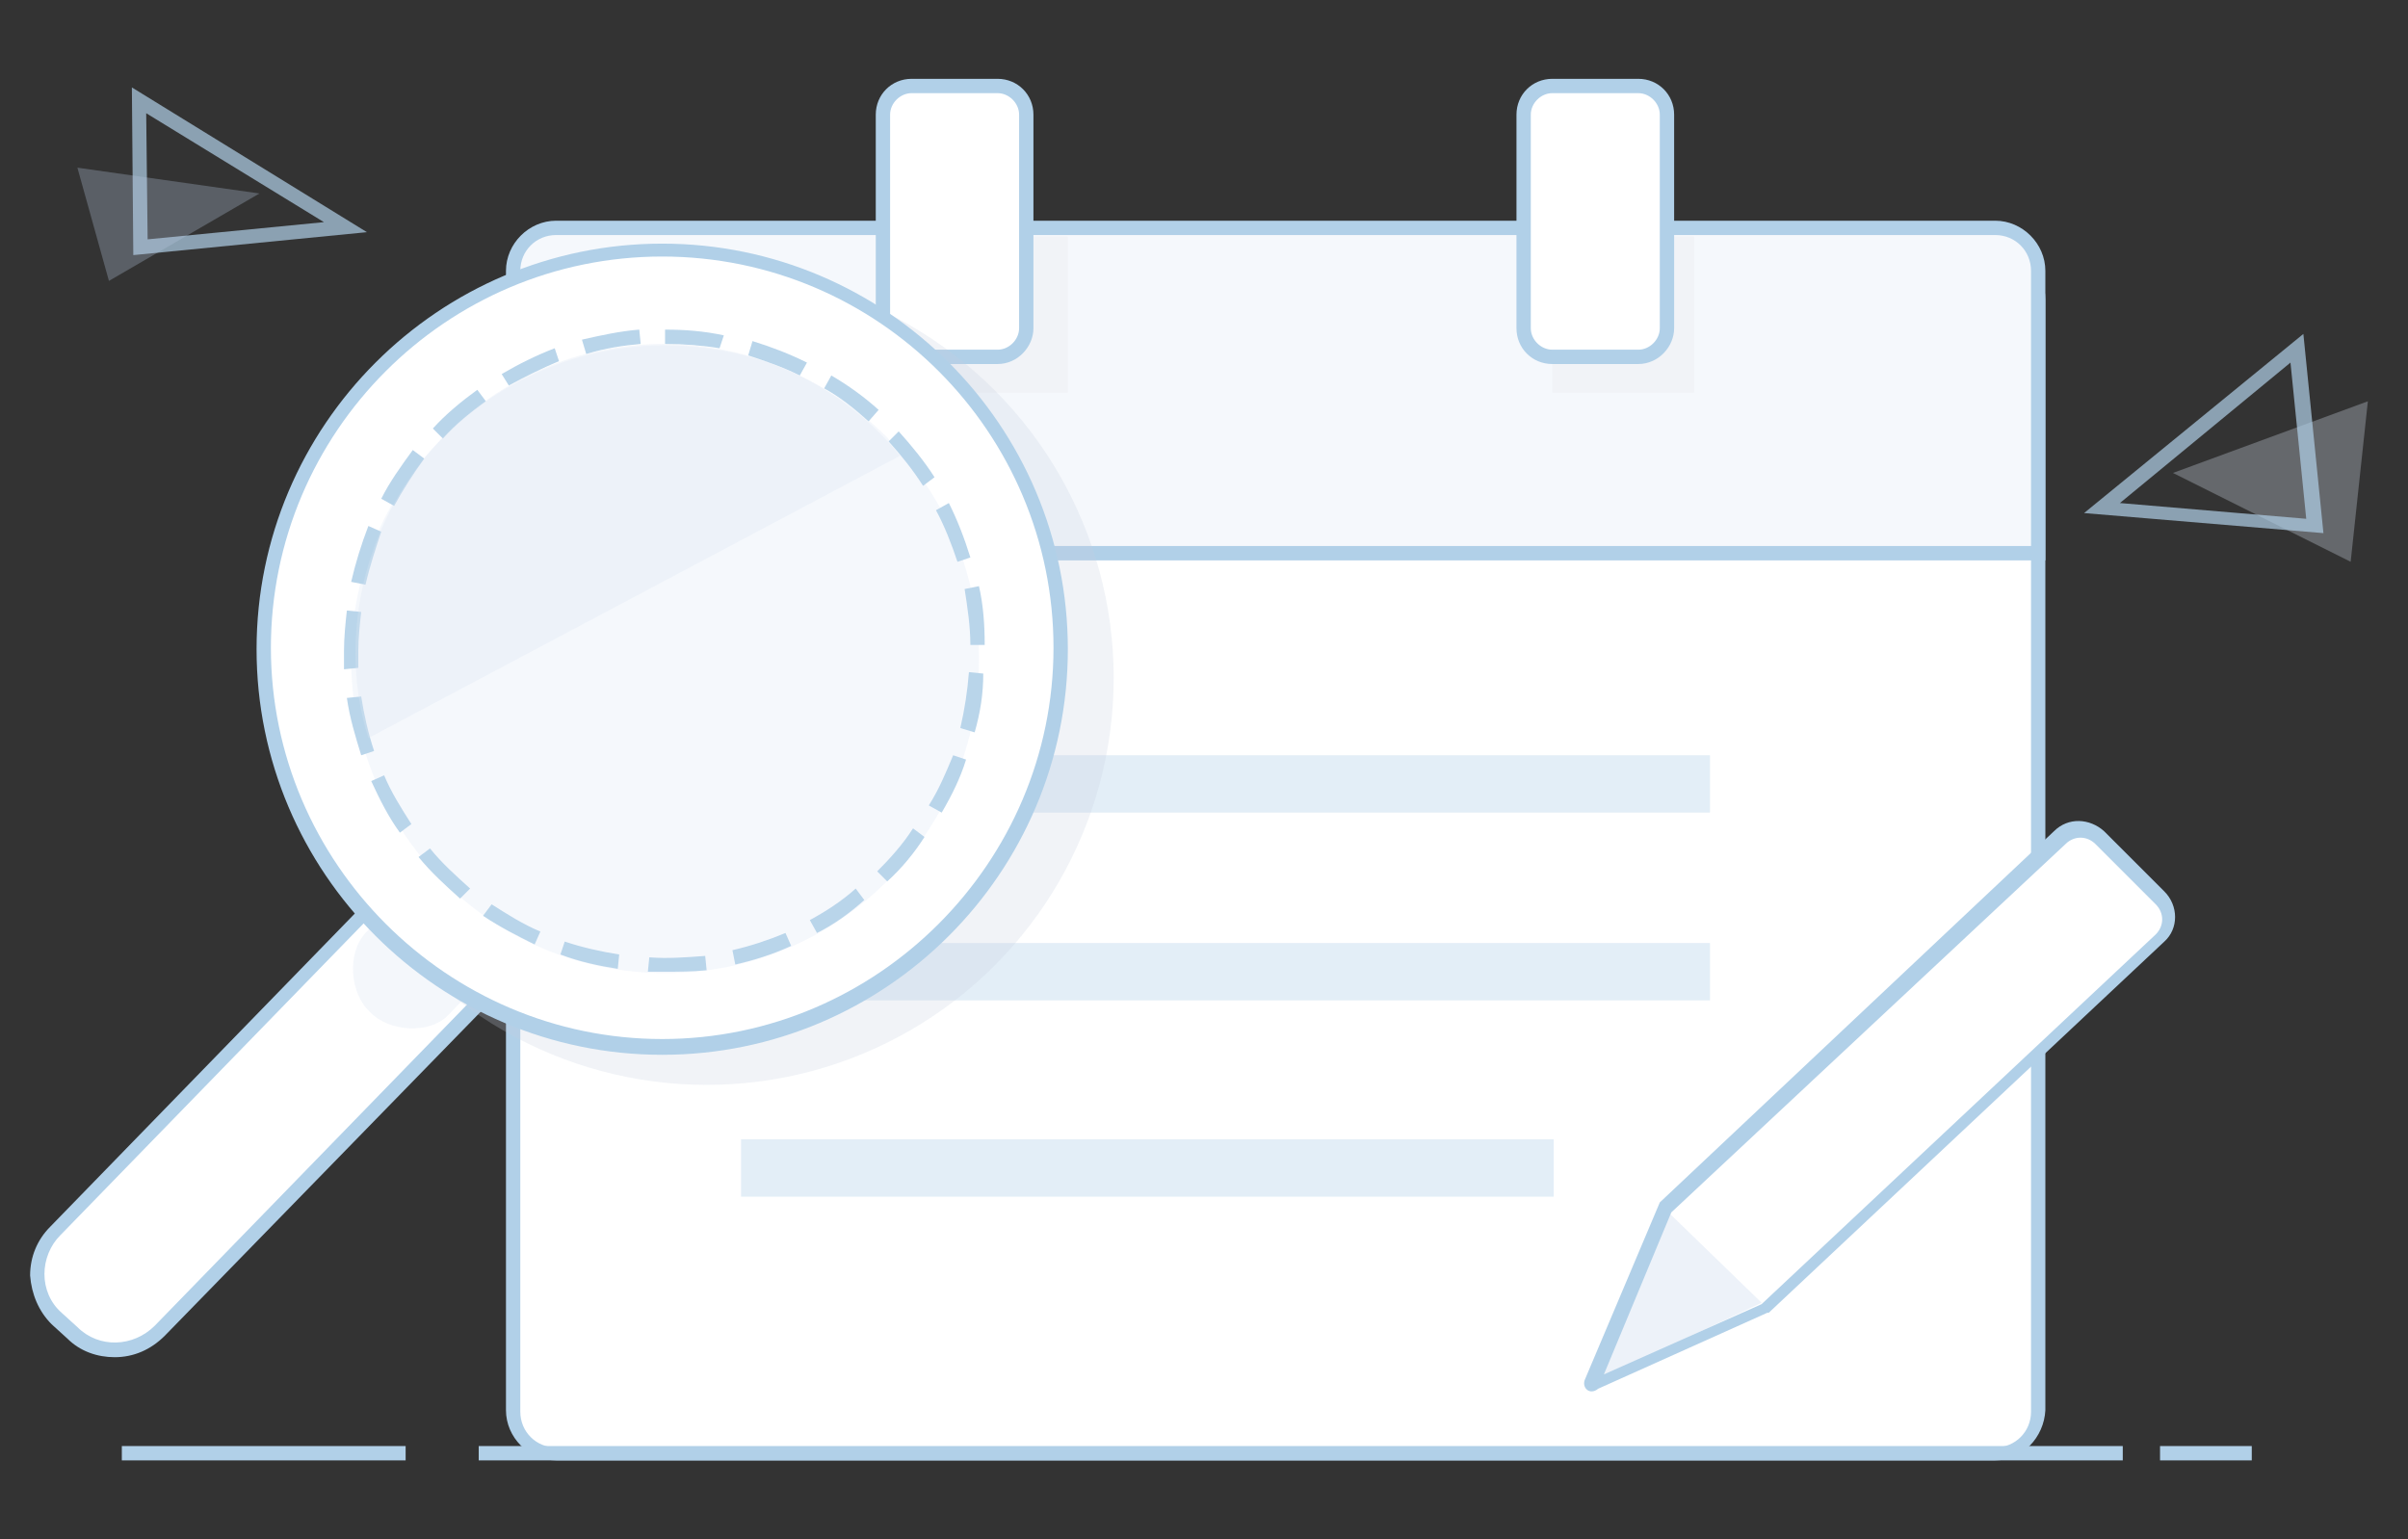 <?xml version="1.0" encoding="utf-8"?>
<!-- Generator: Adobe Illustrator 21.0.0, SVG Export Plug-In . SVG Version: 6.00 Build 0)  -->
<svg version="1.1" id="图层_1" xmlns="http://www.w3.org/2000/svg" xmlns:xlink="http://www.w3.org/1999/xlink" x="0px" y="0px"
	 viewBox="0 0 168 107.4" style="enable-background:new 0 0 168 107.4;" xml:space="preserve">
<rect x="0" y="0" width="168" height="107.4" fill="#333333" stroke="none"/>
<style type="text/css">
	.st0{fill:#FFFFFF;}
	.st1{fill:#B1D0E8;}
	.st2{fill:#F5F8FC;}
	.st3{fill:#F1F3F7;}
	.st4{opacity:0.64;enable-background:new    ;}
	.st5{fill:#D3E4F2;}
	.st6{opacity:0.24;enable-background:new    ;}
	.st7{fill:#C4CEDE;}
	.st8{opacity:0.3;enable-background:new    ;}
	.st9{fill:#D9E3F2;}
	.st10{opacity:0.9;enable-background:new    ;}
	.st11{fill:#F4F7FC;}
	.st12{opacity:0.7;enable-background:new    ;}
	.st13{fill:#B5C7DF;}
	.st14{opacity:0.48;enable-background:new    ;}
	.st15{opacity:0.3;fill:#D9E3F2;enable-background:new    ;}
</style>
<g>
	<g>
		<path class="st0" d="M38.8,18h100.4c1.6,0,3,1.3,3,3v77.5c0,1.6-1.3,3-3,3H38.8c-1.6,0-3-1.3-3-3V20.9C35.8,19.3,37.1,18,38.8,18z
			"/>
		<path class="st1" d="M139.2,101.9H38.8c-1.9,0-3.5-1.6-3.5-3.5V20.9c0-1.9,1.6-3.5,3.5-3.5h100.4c1.9,0,3.5,1.6,3.5,3.5v77.5
			C142.6,100.3,141.1,101.9,139.2,101.9z M38.8,18.5c-1.4,0-2.5,1.1-2.5,2.5v77.5c0,1.4,1.1,2.5,2.5,2.5h100.4
			c1.4,0,2.5-1.1,2.5-2.5V20.9c0-1.4-1.1-2.5-2.5-2.5H38.8z"/>
	</g>
	<g>
		<path class="st2" d="M38.8,15.9h100.4c1.6,0,3,1.3,3,3v19.7H35.8V18.9C35.8,17.2,37.1,15.9,38.8,15.9z"/>
		<path class="st1" d="M142.6,39.1H35.3V18.9c0-1.9,1.6-3.5,3.5-3.5h100.4c1.9,0,3.5,1.6,3.5,3.5V39.1z M36.3,38.1h105.4V18.9
			c0-1.4-1.1-2.5-2.5-2.5H38.8c-1.4,0-2.5,1.1-2.5,2.5V38.1z"/>
	</g>
	<g>
		<rect x="108.3" y="16.5" class="st3" width="9.9" height="10.9"/>
	</g>
	<g class="st4">
		<rect x="56.7" y="52.7" class="st5" width="62.6" height="4"/>
	</g>
	<g class="st4">
		<rect x="56.7" y="65.8" class="st5" width="62.6" height="4"/>
	</g>
	<g class="st4">
		<rect x="51.7" y="79.5" class="st5" width="56.7" height="4"/>
	</g>
	<g>
		<rect x="64.6" y="16.5" class="st3" width="9.9" height="10.9"/>
	</g>
	<g>
		<path class="st0" d="M114.3,24.8h-6c-1.1,0-2-0.9-2-2V8c0-1.1,0.9-2,2-2h6c1.1,0,2,0.9,2,2v14.9C116.3,24,115.4,24.8,114.3,24.8z
			 M69.6,24.8h-6c-1.1,0-2-0.9-2-2V8c0-1.1,0.9-2,2-2h6c1.1,0,2,0.9,2,2v14.9C71.6,24,70.7,24.8,69.6,24.8z"/>
		<path class="st1" d="M114.3,25.4h-6c-1.4,0-2.5-1.1-2.5-2.5V8c0-1.4,1.1-2.5,2.5-2.5h6c1.4,0,2.5,1.1,2.5,2.5v14.9
			C116.8,24.2,115.7,25.4,114.3,25.4z M108.3,6.5c-0.8,0-1.5,0.7-1.5,1.5v14.9c0,0.8,0.7,1.5,1.5,1.5h6c0.8,0,1.5-0.7,1.5-1.5V8
			c0-0.8-0.7-1.5-1.5-1.5H108.3z M69.6,25.4h-6c-1.4,0-2.5-1.1-2.5-2.5V8c0-1.4,1.1-2.5,2.5-2.5h6c1.4,0,2.5,1.1,2.5,2.5v14.9
			C72.1,24.2,71,25.4,69.6,25.4z M63.6,6.5c-0.8,0-1.5,0.7-1.5,1.5v14.9c0,0.8,0.7,1.5,1.5,1.5h6c0.8,0,1.5-0.7,1.5-1.5V8
			c0-0.8-0.7-1.5-1.5-1.5H63.6z"/>
	</g>
	<g>
		<path class="st0" d="M45.7,45.9l4.2,4c0.9,0.8,0.9,2.2,0,3L11.1,92.9C9.5,94.6,6.7,94.6,5,93l-1.1-1c-1.7-1.6-1.7-4.4-0.1-6.1
			l38.8-39.9C43.5,45.1,44.9,45.1,45.7,45.9z"/>
		<path class="st1" d="M8,94.7c-1.2,0-2.4-0.4-3.3-1.3l-1.1-1c-0.9-0.9-1.4-2.1-1.5-3.4c0-1.3,0.5-2.5,1.4-3.4l38.8-39.9
			c1-1,2.7-1.1,3.7-0.1l4.2,4c0.5,0.5,0.8,1.2,0.8,1.9s-0.3,1.4-0.7,1.9L11.5,93.2C10.5,94.2,9.3,94.7,8,94.7z M44.2,45.8
			c-0.4,0-0.9,0.2-1.2,0.5L4.2,86.2c-0.7,0.7-1.1,1.7-1.1,2.7c0,1,0.4,2,1.2,2.7l1.1,1c1.5,1.5,3.9,1.4,5.4-0.1l38.8-39.9
			c0.3-0.3,0.5-0.7,0.5-1.2c0-0.4-0.2-0.8-0.5-1.2l-4.2-4C45,45.9,44.6,45.8,44.2,45.8z"/>
	</g>
	<g class="st6">
		<circle class="st7" cx="49.3" cy="47.3" r="28.4"/>
	</g>
	<g class="st8">
		<path class="st9" d="M59,32.7l3.3,3.3c0.7,0.7,0.7,1.8,0,2.5L31.3,70.8c-1.3,1.4-4.2,1.2-5.5-0.2l0,0c-1.4-1.3-1.6-4.1-0.3-5.5
			l31.1-32.4C57.3,32,58.4,32,59,32.7z"/>
	</g>
	<g>
		<circle class="st0" cx="46.2" cy="45.2" r="27.8"/>
		<path class="st1" d="M46.2,73.6c-15.6,0-28.3-12.7-28.3-28.3c0-15.6,12.7-28.3,28.3-28.3c15.6,0,28.3,12.7,28.3,28.3
			C74.5,60.9,61.8,73.6,46.2,73.6z M46.2,17.9c-15.1,0-27.3,12.3-27.3,27.3s12.3,27.3,27.3,27.3s27.3-12.3,27.3-27.3
			S61.3,17.9,46.2,17.9z"/>
	</g>
	<g class="st10">
		<ellipse class="st11" cx="46.4" cy="46" rx="21.9" ry="21.9"/>
		<path class="st1" d="M46.4,67.8c-0.4,0-0.8,0-1.2,0l0.1-1c1.3,0.1,2.6,0,3.9-0.1l0.1,1C48.3,67.8,47.3,67.8,46.4,67.8z M43.1,67.6
			c-1.3-0.2-2.7-0.5-4-1l0.3-0.9c1.2,0.4,2.5,0.7,3.8,0.9L43.1,67.6z M51.3,67.3l-0.2-1c1.3-0.3,2.5-0.7,3.7-1.2l0.4,0.9
			C53.9,66.6,52.6,67,51.3,67.3z M37.3,65.9c-1.2-0.6-2.4-1.2-3.6-2l0.6-0.8c1.1,0.7,2.2,1.4,3.4,1.9L37.3,65.9z M57,65.1l-0.5-0.9
			c1.1-0.6,2.2-1.3,3.2-2.2l0.6,0.8C59.3,63.7,58.2,64.5,57,65.1z M32.1,62.7c-1-0.9-2-1.8-2.9-2.9l0.8-0.6c0.8,1,1.8,1.9,2.8,2.8
			L32.1,62.7z M61.9,61.5l-0.7-0.7c0.9-0.9,1.8-1.9,2.5-3l0.8,0.6C63.8,59.5,62.9,60.6,61.9,61.5z M27.9,58.1
			c-0.8-1.1-1.4-2.3-2-3.6l0.9-0.4c0.5,1.2,1.2,2.3,1.9,3.4L27.9,58.1z M65.7,56.7l-0.9-0.5c0.7-1.1,1.2-2.3,1.7-3.5l0.9,0.3
			C67,54.3,66.4,55.5,65.7,56.7z M25.2,52.7c-0.4-1.3-0.8-2.6-1-4l1-0.1c0.2,1.3,0.5,2.6,0.9,3.8L25.2,52.7z M68,51.1l-1-0.3
			c0.3-1.3,0.5-2.6,0.6-3.9l1,0.1C68.6,48.4,68.4,49.7,68,51.1z M24,46.7c0-0.4,0-0.8,0-1.3c0-0.9,0.1-1.9,0.2-2.8l1,0.1
			c-0.1,0.9-0.2,1.8-0.2,2.7c0,0.4,0,0.8,0,1.2L24,46.7z M67.7,45c0-1.3-0.2-2.6-0.4-3.9l1-0.2c0.3,1.3,0.4,2.7,0.4,4.1L67.7,45z
			 M25.5,40.8l-1-0.2c0.3-1.3,0.7-2.6,1.2-3.9l0.9,0.4C26.2,38.3,25.8,39.5,25.5,40.8z M66.8,39.2c-0.4-1.2-0.9-2.5-1.5-3.6l0.9-0.5
			c0.6,1.2,1.1,2.5,1.5,3.8L66.8,39.2z M27.5,35.3l-0.9-0.5c0.6-1.2,1.4-2.3,2.2-3.4l0.8,0.6C28.8,33.1,28.1,34.2,27.5,35.3z
			 M64.4,33.9c-0.7-1.1-1.5-2.1-2.4-3.1l0.7-0.7c0.9,1,1.8,2.1,2.5,3.2L64.4,33.9z M30.9,30.6l-0.7-0.7c0.9-1,2-1.9,3.1-2.7l0.6,0.8
			C32.8,28.8,31.8,29.6,30.9,30.6z M60.6,29.4c-1-0.9-2-1.7-3.1-2.3l0.5-0.9c1.2,0.7,2.3,1.5,3.3,2.4L60.6,29.4z M35.5,26.9L35,26.1
			c1.2-0.7,2.4-1.3,3.7-1.8l0.3,0.9C37.8,25.7,36.6,26.3,35.5,26.9z M55.8,26.2c-1.2-0.6-2.4-1-3.6-1.4l0.3-1
			c1.3,0.4,2.6,0.9,3.8,1.5L55.8,26.2z M40.9,24.7l-0.3-1c1.3-0.3,2.7-0.6,4-0.7l0.1,1C43.5,24.1,42.2,24.3,40.9,24.7z M50.2,24.3
			C49,24.1,47.7,24,46.4,24v-1c1.4,0,2.7,0.1,4.1,0.4L50.2,24.3z"/>
	</g>
	<g class="st12">
		<path class="st1" d="M9.3,17.8L9.2,6.1l16.4,10.1L9.3,17.8z M10.2,7.9l0.1,8.8l12.3-1.2L10.2,7.9z"/>
	</g>
	<g class="st8">
		<path class="st13" d="M18.1,13.5L5.4,11.7l2.2,7.9L18.1,13.5z"/>
	</g>
	<g class="st8">
		<path class="st9" d="M151.6,33l13.6-5L164,39.2L151.6,33z"/>
	</g>
	<g class="st12">
		<path class="st1" d="M162.1,37.2l-16.7-1.4l15.3-12.5L162.1,37.2z M147.9,35.1l13,1.1l-1.1-10.9L147.9,35.1z"/>
	</g>
	<g>
		<path class="st0" d="M28.3,101.4H8.5"/>
		<rect x="8.5" y="100.9" class="st1" width="19.8" height="1"/>
	</g>
	<g>
		<path class="st0" d="M157.1,101.4h-6.4"/>
		<rect x="150.7" y="100.9" class="st1" width="6.4" height="1"/>
	</g>
	<path class="st0" d="M150.7,65.5l-27.5,25.8c0,0-0.1,0.1-0.2,0.1l-10.9,4.9c-0.5,0.2-0.9-0.3-0.7-0.7l4.7-11.2
		c0-0.1,0.1-0.1,0.1-0.2l27.4-25.8c0.8-0.8,2-0.8,2.8,0l4.2,4.2C151.4,63.5,151.4,64.7,150.7,65.5z"/>
	<g>
		<path class="st0" d="M148.1,101.4H33.4"/>
		<rect x="33.4" y="100.9" class="st1" width="114.7" height="1"/>
	</g>
	<g class="st14">
		<path class="st9" d="M116.1,84.3l6.8,6.6l-11.7,5.5L116.1,84.3z"/>
	</g>
	<path class="st1" d="M110.6,96.2l5.2-12.3c0,0,0,0,0,0l27.5-25.9c1-1,2.5-0.9,3.5,0l4.2,4.2c1,1,1,2.6,0,3.5l0,0l-27.6,25.9l-0.1,0
		l-11.8,5.3C110.9,97.4,110.3,96.8,110.6,96.2z M116.6,84.6l-4.7,11.3c0,0,0,0,0,0l11-4.9c0,0,0,0,0,0l27.5-25.8
		c0.6-0.6,0.6-1.5,0-2.1l-4.2-4.2c-0.6-0.6-1.5-0.6-2.1,0L116.6,84.6C116.6,84.6,116.6,84.6,116.6,84.6z"/>
	<path class="st15" d="M25.7,51.5c-0.6-1.9-0.9-3.9-0.9-5.9c0-11.9,9.6-21.6,21.5-21.6c6.6,0,12.6,3,16.5,7.8L25.7,51.5z"/>
</g>
</svg>
